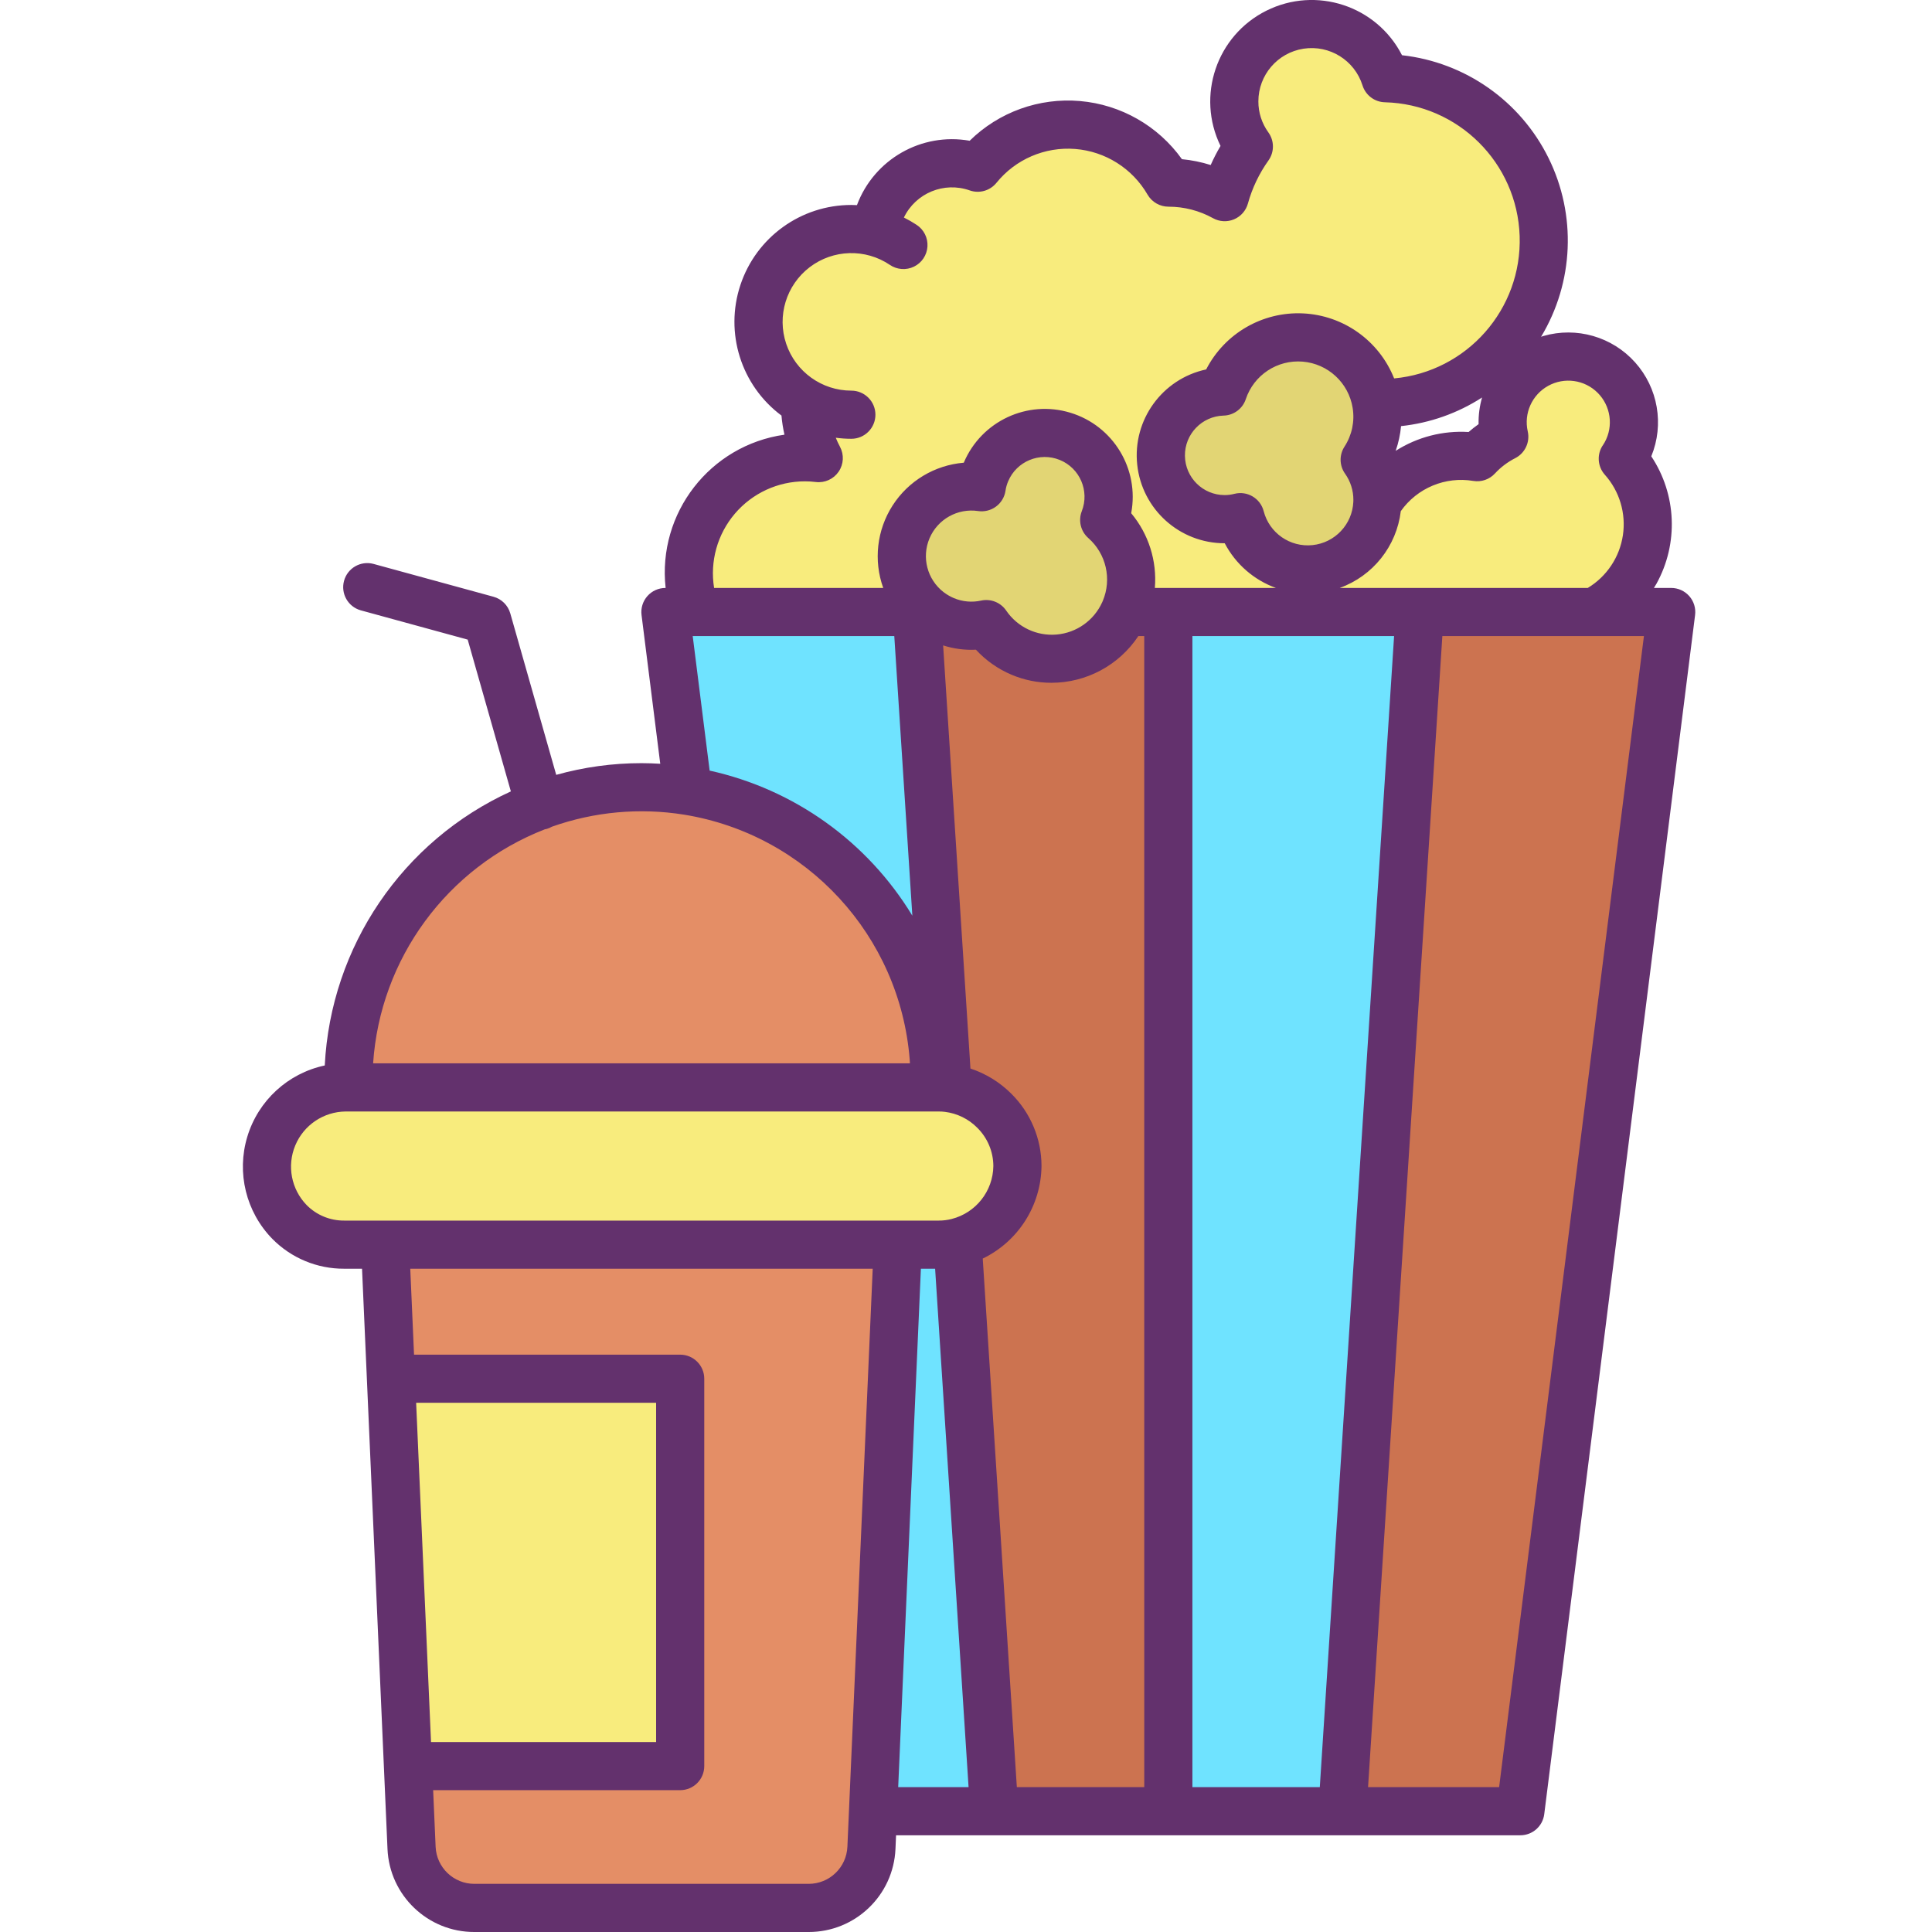<svg height="481pt" viewBox="-60 0 481 481.541" width="481pt" xmlns="http://www.w3.org/2000/svg"><path d="m356.27 152.539-37.598 298.891h-44.363l19.293-298.891zm0 0" fill="#cc7350"/><path d="m157.82 57.84c.656-5.848 3.941-11.074 8.926-14.199 4.988-3.125 11.125-3.809 16.676-1.852 5.988-7.41 15.242-11.395 24.742-10.648 9.5.742 18.023 6.117 22.785 14.371h.031c4.898-.012 9.719 1.234 14 3.617 1.258-4.523 3.293-8.793 6.02-12.617-4.453-6.195-4.836-14.43-.977-21.008 3.859-6.578 11.234-10.266 18.809-9.402 7.578.863 13.938 6.109 16.219 13.391h.008c22.074.684 39.527 18.922 39.242 41.004-.285 22.082-18.207 39.863-40.289 39.973l-1.223.211c-1.453-8.977-8.848-15.805-17.914-16.535-9.062-.734-17.457 4.816-20.336 13.445-6.113.148-11.598 3.789-14.113 9.363s-1.609 12.098 2.324 16.777c3.938 4.68 10.207 6.691 16.129 5.172 2.145 8.32 10.055 13.82 18.602 12.938 8.547-.887 15.16-7.895 15.551-16.48 5.203-8.512 15.043-13.023 24.891-11.41 1.926-2.086 4.207-3.812 6.738-5.098-1.609-7.109 1.676-14.43 8.062-17.945 6.383-3.52 14.324-2.387 19.477 2.773 5.148 5.16 6.262 13.102 2.73 19.48-.223.402-.465.793-.73 1.172 5.07 5.676 7.215 13.387 5.812 20.867-1.406 7.48-6.199 13.887-12.98 17.34h-117.102c.059-.129.121-.27.18-.41 3.301-7.836 1.223-16.906-5.16-22.527 3.145-8.102-.789-17.227-8.84-20.496s-17.234.527-20.629 8.523c-.52 1.219-.879 2.5-1.07 3.812-7.875-1.172-15.535 3.164-18.586 10.516-3.047 7.352-.707 15.84 5.688 20.582h-58.762v-.969c-2.762-8.789-1.172-18.363 4.277-25.789 5.453-7.426 14.113-11.812 23.324-11.812 1.152 0 2.305.07 3.449.211-2.273-4.211-3.457-8.922-3.449-13.711l.09-.16c-10.078-5.766-14.32-18.105-9.922-28.852 4.395-10.742 16.074-16.566 27.301-13.617zm0 0" fill="#f8ec7d"/><path d="m293.602 152.539-19.293 298.891h-43.379v-298.891zm0 0" fill="#6fe3ff"/><path d="m283.051 124.582c0 .258-.012.52-.02.777-.391 8.586-7.004 15.594-15.551 16.48-8.547.883-16.457-4.617-18.602-12.938-5.91 1.492-12.156-.527-16.074-5.203-3.918-4.672-4.82-11.172-2.32-16.734 2.5-5.559 7.961-9.203 14.055-9.375 2.879-8.629 11.273-14.18 20.336-13.445 9.066.73 16.461 7.559 17.914 16.535.797 4.84-.246 9.801-2.918 13.91 2.074 2.918 3.184 6.41 3.18 9.992zm0 0" fill="#e2d574"/><path d="m230.93 152.539v298.891h-43.391l-9.148-141.789c8.715-2.211 14.848-10.02 14.93-19.012-.09-9.941-7.539-18.273-17.41-19.469l-.5-7.711-7.16-110.91h3.27c4.023 2.984 9.141 4.082 14.031 3.012 4.023 5.922 10.938 9.207 18.074 8.582 7.133-.625 13.371-5.059 16.305-11.594zm0 0" fill="#cc7350"/><path d="m214.949 129.602c6.383 5.621 8.461 14.691 5.16 22.527-.059.141-.121.281-.18.41-2.934 6.535-9.172 10.969-16.305 11.594-7.137.625-14.051-2.66-18.074-8.582-4.891 1.07-10.008-.027-14.031-3.012h-.008c-6.395-4.742-8.734-13.23-5.688-20.582 3.051-7.352 10.711-11.688 18.586-10.516.191-1.312.551-2.594 1.07-3.812 3.395-7.996 12.578-11.793 20.629-8.523s11.984 12.395 8.84 20.496zm0 0" fill="#e2d574"/><path d="m187.531 276.82c3.688 3.652 5.77 8.621 5.789 13.809-.082 8.992-6.215 16.801-14.93 19.012-1.523.387-3.09.582-4.66.578h-148.219c-5.121.023-10.035-2.016-13.633-5.66-5.527-5.664-7.133-14.082-4.086-21.387s10.164-12.082 18.078-12.141h147.859c.727-.004 1.457.039 2.18.129 4.402.52 8.496 2.516 11.621 5.66zm0 0" fill="#f8ec7d"/><path d="m178.391 309.641 9.148 141.789h-30.207l6.059-138.359v-2.852h10.34c1.57.004 3.137-.191 4.66-.578zm0 0" fill="#6fe3ff"/><path d="m168.25 152.539 7.16 110.91-2.961.191c-2.648-33.641-27.949-61.109-61.258-66.512l-5.609-44.59zm0 0" fill="#6fe3ff"/><path d="m74.289 200.742c21.488-7.945 45.453-5.348 64.742 7.012 19.285 12.355 31.656 33.047 33.418 55.887.141 1.852.211 3.719.211 5.609v1.781h-146.078v-1.781c.043-30.555 19.062-57.867 47.707-68.508zm0 0" fill="#e48e66"/><path d="m157.332 451.43-.402 9.121c-.375 8.383-7.277 14.988-15.668 14.988h-83.293c-8.387 0-15.289-6.605-15.66-14.988l-.887-20.359h67.84v-96.551h-71.172l-.91.039-1.34-30.609v-2.852h127.551v2.852zm0 0" fill="#e48e66"/><path d="m109.262 343.641v96.551h-67.84l-4.242-96.512.91-.039zm0 0" fill="#f8ec7d"/><path d="m356.27 146.539h-4.309c.219-.355.445-.707.648-1.074 5.516-9.996 5.012-22.227-1.305-31.73 3.254-7.934 1.688-17.031-4.035-23.418-5.719-6.391-14.59-8.945-22.836-6.578-.199.059-.398.141-.598.203 8.172-13.57 8.871-30.367 1.855-44.566-7.012-14.203-20.773-23.855-36.516-25.613-6.32-12.348-21.41-17.293-33.816-11.094-12.406 6.203-17.5 21.242-11.418 33.707-.91 1.535-1.727 3.125-2.453 4.754-2.332-.734-4.734-1.223-7.168-1.457-5.938-8.309-15.219-13.605-25.391-14.488-10.176-.883-20.23 2.73-27.512 9.895-12.008-2.129-23.828 4.621-28.098 16.047-.465-.023-.93-.043-1.395-.043-12.559-.004-23.703 8.039-27.656 19.957-3.957 11.918.172 25.031 10.238 32.535.141 1.605.391 3.195.746 4.766-18.57 2.641-31.688 19.559-29.617 38.203h-.051c-1.723 0-3.359.738-4.5 2.031-1.137 1.289-1.668 3.008-1.453 4.715l4.664 37.074c-1.551-.09-3.109-.152-4.672-.152-7.184-.004-14.336.977-21.258 2.914l-11.449-40.246c-.574-2.02-2.164-3.59-4.188-4.145l-29.93-8.191c-3.184-.836-6.449 1.043-7.316 4.219-.871 3.176.98 6.457 4.148 7.355l26.668 7.301 10.762 37.832c-27 12.324-44.887 38.668-46.387 68.309-9.188 1.957-16.582 8.754-19.301 17.746-2.719 8.992-.332 18.75 6.23 25.469 4.719 4.793 11.176 7.48 17.902 7.445h4.461l6.344 144.602c.492 11.598 10.051 20.742 21.656 20.719h83.293c11.609.023 21.172-9.125 21.664-20.727l.145-3.383h155.602c3.023 0 5.574-2.25 5.953-5.25l37.598-298.891c.215-1.707-.312-3.426-1.453-4.719-1.141-1.289-2.777-2.031-4.5-2.031zm-35.758-39.016c-1.02-4.496 1.059-9.125 5.094-11.355 4.035-2.23 9.059-1.527 12.324 1.727 3.266 3.254 3.988 8.277 1.773 12.32-.102.18-.277.48-.367.605-1.645 2.281-1.484 5.398.387 7.5 3.672 4.113 5.324 9.652 4.504 15.105-.82 5.453-4.027 10.258-8.746 13.113h-61.824c8.277-2.992 14.164-10.395 15.215-19.137 4.078-5.77 11.105-8.699 18.078-7.531 1.992.328 4.02-.371 5.387-1.859 1.445-1.562 3.156-2.855 5.051-3.816 2.445-1.246 3.73-3.996 3.125-6.672zm-45.535 10.535c1.352 1.906 2.078 4.184 2.074 6.52 0 .168-.008.332-.012.469v.047c-.262 5.613-4.586 10.195-10.176 10.773-5.59.578-10.762-3.016-12.168-8.457-.824-3.211-4.09-5.145-7.301-4.324-.793.207-1.609.312-2.43.312-5.418-.008-9.82-4.359-9.895-9.773-.074-5.414 4.215-9.883 9.625-10.039 2.527-.062 4.746-1.703 5.543-4.102 2.008-6.008 7.855-9.867 14.168-9.352 6.312.516 11.457 5.273 12.465 11.527.551 3.363-.176 6.812-2.035 9.668-1.336 2.062-1.281 4.73.141 6.73zm12.617-5.691c.699-1.992 1.148-4.059 1.34-6.16 7.195-.766 14.113-3.207 20.191-7.133-.621 2.156-.914 4.398-.867 6.645-.863.609-1.695 1.262-2.488 1.957-6.402-.395-12.766 1.246-18.176 4.691zm-124.969 46.172 4.5 69.691c-11.191-18.449-29.449-31.516-50.523-36.16l-4.219-33.531zm-87.102 48.164c.18-.035.355-.066.531-.117.43-.133.844-.309 1.234-.535 10.562-3.742 21.895-4.773 32.957-3 30.566 4.965 53.785 30.172 56.223 61.043.023.309.035.625.055.938h-133.797c1.742-26.098 18.426-48.832 42.797-58.328zm-32.074 142.938h59.812v84.551h-56.102zm107.488 110.645c-.223 5.184-4.492 9.266-9.676 9.254h-83.293c-5.18.008-9.445-4.074-9.664-9.25l-.617-14.102h61.574c3.312 0 6-2.684 6-6v-96.547c0-3.312-2.688-6-6-6h-66.336l-.941-21.422h115.262zm12.66-14.855 5.66-129.211h3.543l8.34 129.211zm13.32-141.605c-1.043.266-2.113.398-3.188.398h-148.219c-3.52.023-6.895-1.375-9.363-3.879-3.828-3.945-4.938-9.789-2.824-14.859 2.117-5.074 7.051-8.398 12.547-8.453h147.859c.5-.004 1.004.027 1.5.09 3.051.371 5.891 1.758 8.055 3.941 2.566 2.523 4.02 5.969 4.031 9.566-.082 6.246-4.348 11.656-10.398 13.195zm34.07-169.719c4.453 3.91 5.902 10.234 3.594 15.691l-.125.285c-2.043 4.547-6.387 7.637-11.355 8.07-4.969.438-9.781-1.848-12.586-5.973-1.379-2.027-3.852-3.012-6.246-2.488-2.281.504-4.668.285-6.82-.625-.832-.355-1.621-.805-2.348-1.344-.062-.043-.125-.09-.184-.133-4.09-3.156-5.527-8.676-3.508-13.426 2.023-4.754 6.996-7.543 12.105-6.789 1.574.234 3.18-.164 4.461-1.113 1.281-.945 2.133-2.363 2.367-3.938.117-.812.34-1.609.664-2.363 2.105-4.992 7.832-7.367 12.852-5.328 5.02 2.039 7.473 7.734 5.5 12.781-.918 2.352-.27 5.027 1.629 6.691zm13.941 311.324h-31.758l-8.5-131.738c8.863-4.285 14.535-13.219 14.648-23.062-.004-6.781-2.723-13.285-7.547-18.051-2.855-2.848-6.336-4.988-10.164-6.254l-6.809-105.465c2.637.848 5.406 1.211 8.172 1.07 2.488 2.695 5.52 4.828 8.898 6.25 3.133 1.324 6.5 2.004 9.902 2 8.723 0 16.863-4.371 21.684-11.641h1.469zm-3.258-317.516c2.082-11-4.461-21.805-15.176-25.051-10.715-3.25-22.152 2.102-26.527 12.41l-.02.051c-7.25.602-13.805 4.539-17.738 10.656-3.934 6.117-4.797 13.715-2.34 20.559h-42.156c-1.074-6.633.82-13.398 5.18-18.516 4.355-5.113 10.738-8.059 17.457-8.055.906 0 1.812.055 2.711.168 2.23.273 4.422-.719 5.688-2.57 1.27-1.852 1.395-4.254.332-6.23-.387-.727-.738-1.473-1.043-2.234 1.285.172 2.582.262 3.883.262 3.312 0 6-2.688 6-6s-2.688-6-6-6c-7.352-.004-13.883-4.695-16.234-11.664-2.348-6.965.008-14.652 5.855-19.109 5.844-4.457 13.883-4.688 19.977-.574 1.781 1.215 4.074 1.383 6.012.438 1.938-.941 3.219-2.852 3.359-5.004.141-2.152-.883-4.211-2.684-5.398-1.023-.676-2.086-1.289-3.188-1.836 2.945-6.102 10.012-9.016 16.402-6.762 2.395.844 5.066.09 6.664-1.887 4.746-5.875 12.082-9.031 19.609-8.441 7.527.586 14.281 4.848 18.059 11.387 1.082 1.859 3.074 3 5.227 3 3.875-.004 7.688.984 11.078 2.863 1.609.895 3.539 1 5.234.293 1.699-.711 2.977-2.16 3.469-3.934 1.066-3.852 2.801-7.488 5.125-10.742 1.492-2.098 1.48-4.91-.023-6.996-1.629-2.25-2.504-4.957-2.492-7.734 0-6.559 4.785-12.137 11.27-13.129 6.48-.992 12.719 2.895 14.684 9.148.77 2.453 3.016 4.145 5.582 4.207 18.254.473 32.977 15.082 33.586 33.332.609 18.246-13.105 33.809-31.285 35.496-3.734-9.387-12.609-15.723-22.703-16.207-10.09-.48-19.531 4.98-24.145 13.965-10.953 2.352-18.371 12.59-17.188 23.734 1.184 11.141 10.582 19.594 21.789 19.594h.023c2.711 5.176 7.262 9.152 12.758 11.137h-30.172c.559-6.742-1.559-13.434-5.898-18.625zm15.258 317.516v-286.891h50.27l-18.516 286.891zm76.449 0h-32.668l18.516-286.891h50.242zm0 0" fill="#63316d"/></svg>